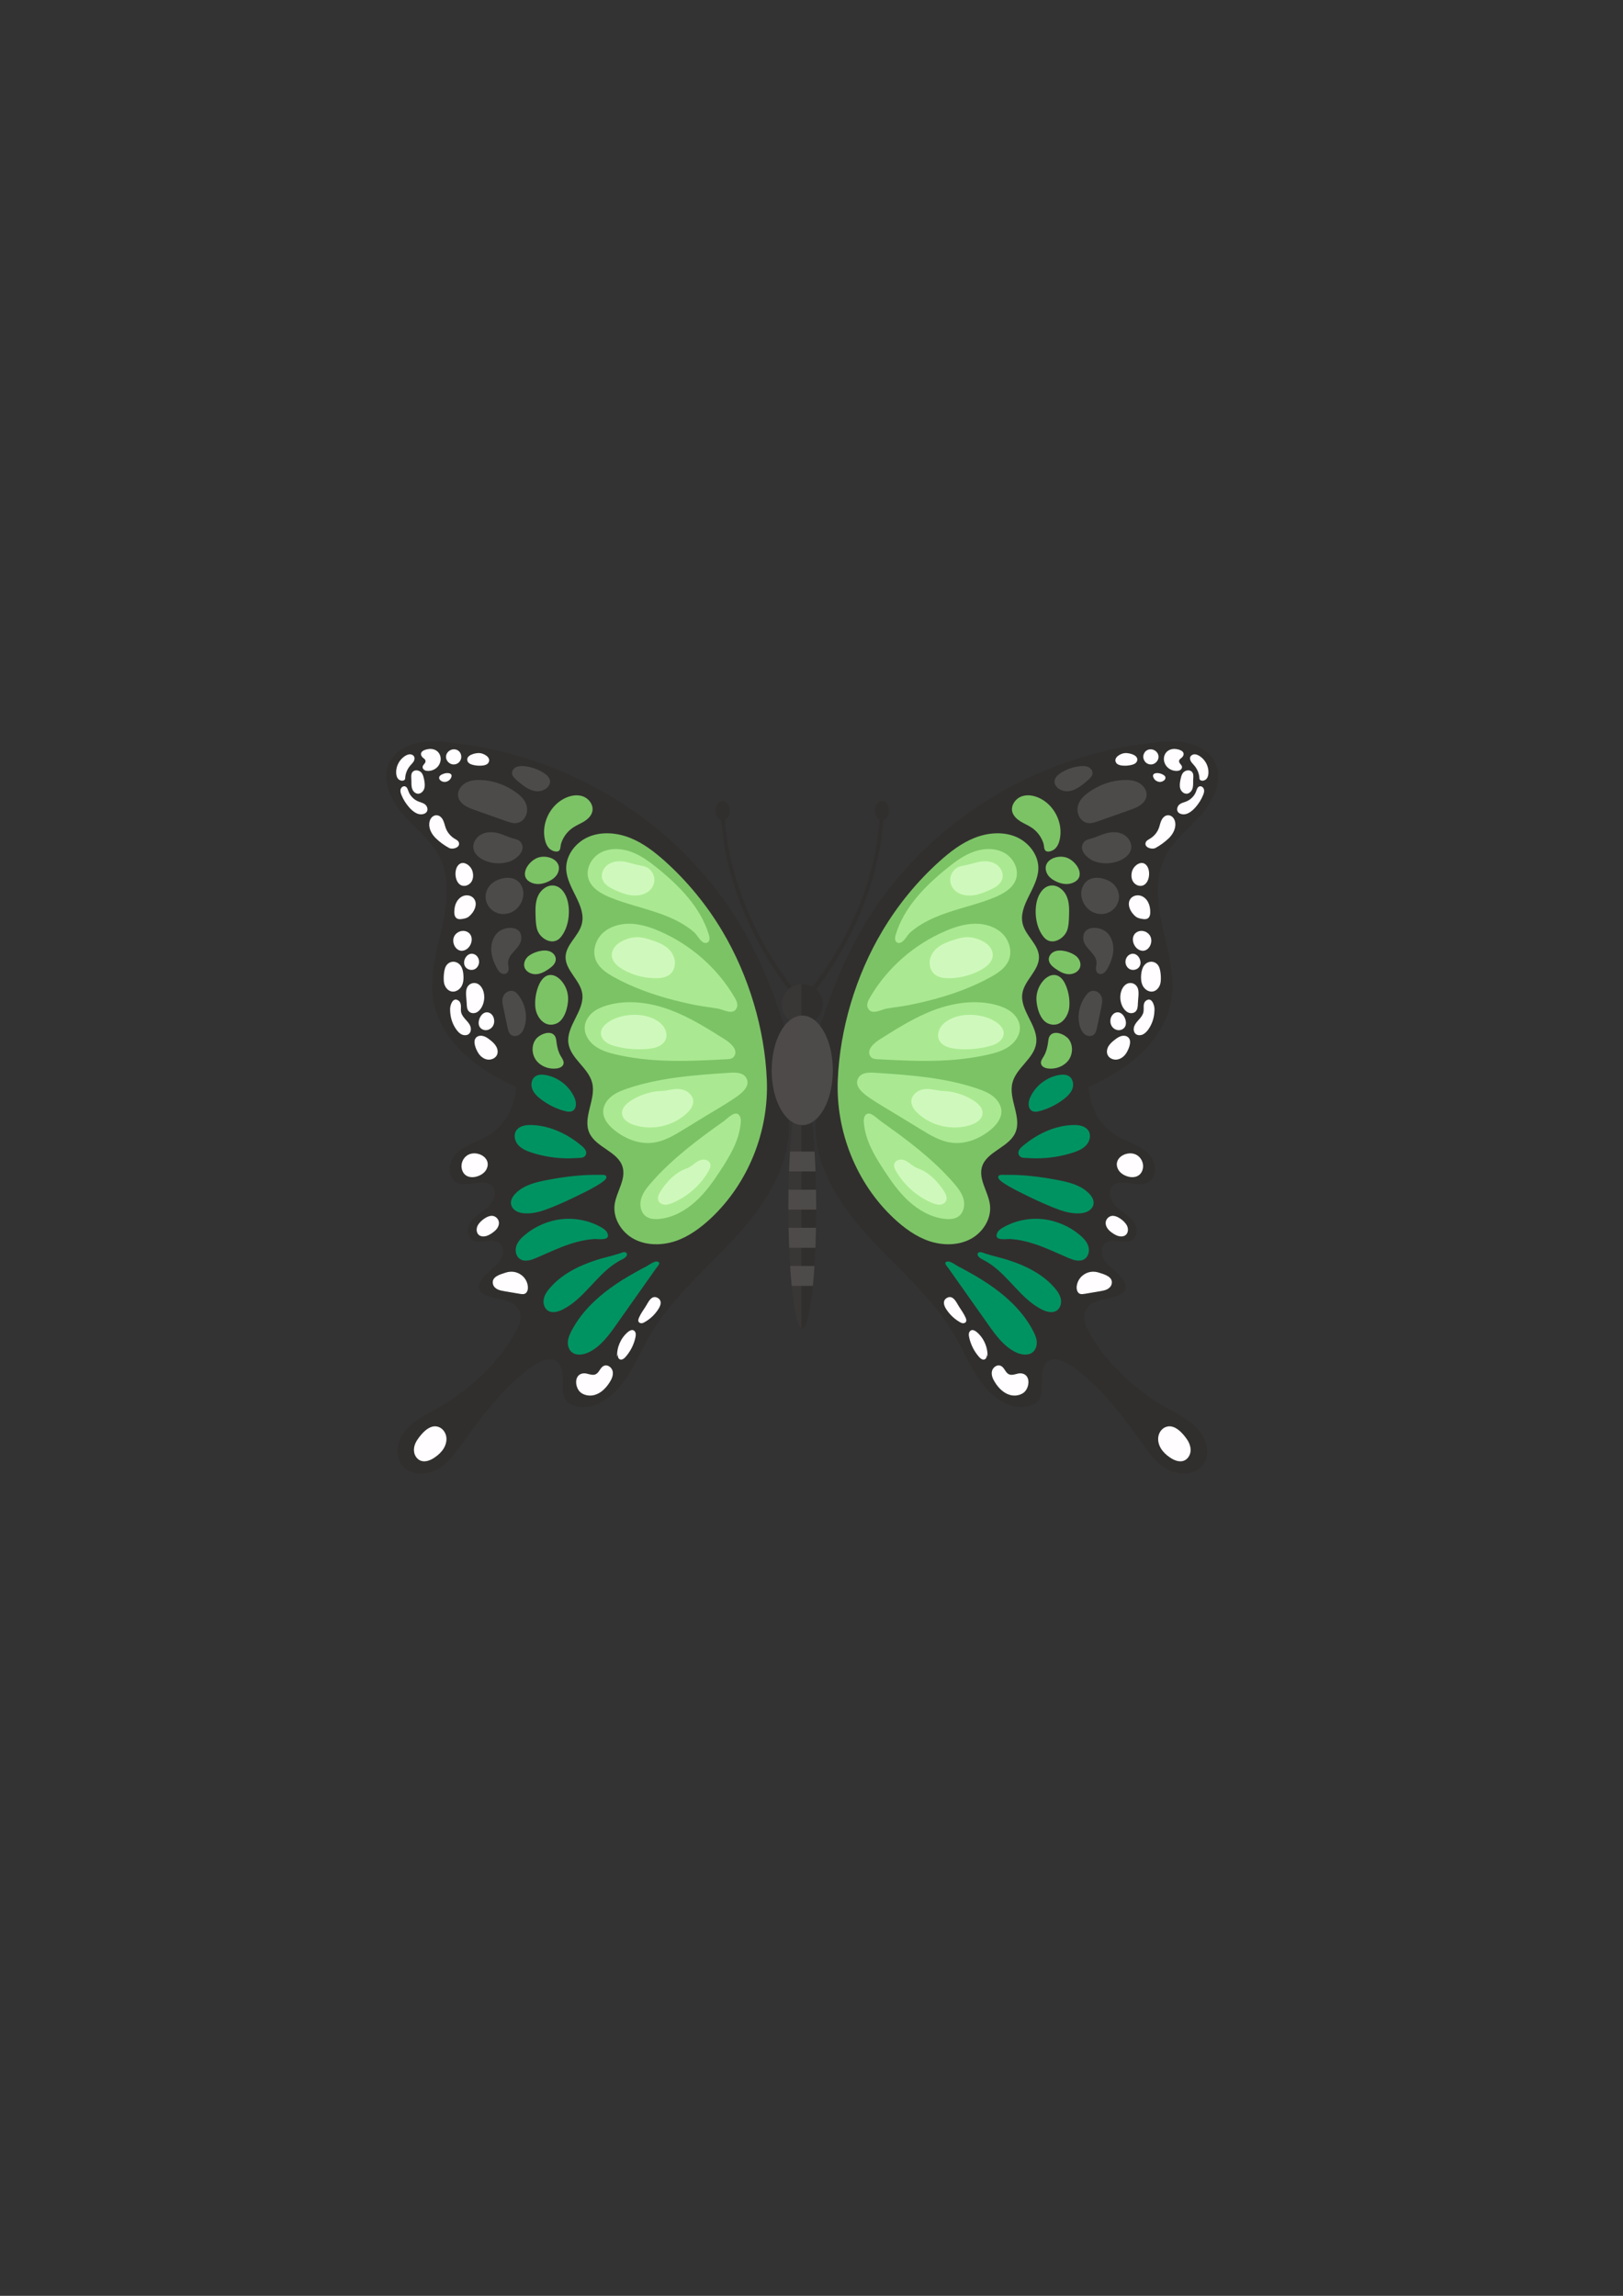 <svg xmlns="http://www.w3.org/2000/svg" width="210mm" height="297mm" shape-rendering="geometricPrecision" text-rendering="geometricPrecision" image-rendering="optimizeQuality" fill-rule="evenodd" clip-rule="evenodd" viewBox="0 0 21000 29700"><rect x="0" y="0" width="21000" height="29700" fill="#333333" stroke="none"/><g fill-rule="nonzero"><path fill="#312F2D" d="M10130 13217c-192-580-426-1120-793-1617-198-267-422-514-670-737-787-705-1807-1153-2864-1259-140-14-282-22-419 11-136 32-268 109-335 230-120 215-7 487 153 675 161 188 369 340 482 559 146 285 102 627 31 939-70 312-164 631-104 945 50 262 205 497 402 679 194 180 428 311 669 423-40 257-112 484-396 642-129 71-279 112-383 217-104 104-123 311 10 375 145 70 360-72 461 51 60 73 20 186-47 253-67 66-157 109-218 181s-81 196-4 252c98 71 256-30 353 42 71 52 59 165 8 236s-130 118-190 183c-216 232 48 282 220 315 236 45 292 200 186 401-220 412-606 766-1010 998-149 85-311 160-421 290-111 130-153 338-40 467 110 126 320 118 465 31 144-88 239-233 337-369 245-340 575-780 945-996 149-87 292-63 318 118 28 192-68 405 220 448 115 18 233-23 330-87 290-188 411-541 584-839 280-485 724-853 1105-1267 380-414 715-925 693-1483-6-156-42-310-102-453 58-67 106-140 140-218 100-229-44-419-116-636z"/><path fill="#7CC366" d="M8605 11142c-136-121-282-235-451-302-170-68-366-85-534-16-169 70-300 238-294 419 10 252 268 474 200 718-42 150-202 259-208 415-5 175 186 300 215 472 37 225-210 423-178 649 28 198 258 316 307 510 54 213-127 448-36 649 85 189 369 240 429 438 50 164-82 325-103 494-21 179 94 359 255 443 162 84 361 82 534 24 173-59 323-170 456-294 487-456 752-1128 725-1789-27-663-235-1352-574-1923-200-337-451-644-743-907z"/><path fill="#009362" d="M7898 16663c-203 147-385 329-501 550-23 44-44 90-49 139s9 102 46 136c61 56 160 39 234 1 149-76 251-217 347-353l411-582c34-49 69-97 103-146 22-31 73-76 13-88-37-8-105 45-137 62-50 26-99 52-148 80-110 61-218 127-319 201zM7541 16366c-161 69-313 164-426 296-37 43-71 92-80 148-10 55 10 119 58 148 56 32 128 12 185-16 271-135 426-426 676-594 33-22 67-42 103-59 25-12 80-52 44-84-21-19-66 5-88 12-99 32-202 53-301 85-58 19-115 40-171 64zM7379 16092c-151 49-294 119-440 181-34 14-68 28-104 33-37 6-76 2-106-18-53-34-67-107-49-166s63-106 111-146c136-114 307-187 484-205 178-17 361 22 514 112 26 16 54 35 67 63 56 113-114 80-168 83-106 7-209 30-309 63zM7154 15613c-114 46-234 90-357 84-40-2-81-9-116-29-35-19-63-53-69-92-7-50 22-99 57-135 104-108 259-147 407-175 224-43 453-72 681-67 26 0 91-9 89 30-1 30-51 63-73 77-88 59-188 107-283 154-110 55-222 106-336 153zM6885 14913c-65-21-131-48-177-97-46-50-66-128-31-186 19-31 53-53 88-64 36-11 74-13 111-12 240 6 469 117 652 271 37 31 78 77 45 125-24 35-72 28-110 31-124 9-249 3-371-18-70-12-139-29-207-50zM6998 14220c-47-36-92-79-112-135-20-55-9-125 40-160 39-27 92-26 139-17 161 31 304 144 368 293 42 95 16 203-104 177-119-27-235-85-331-158z"/><path fill="#AAE991" d="M8421 15306c-54 62-107 130-127 210-21 80-1 175 68 222 50 34 116 37 177 30 174-19 334-110 463-227s230-261 325-407c121-185 238-385 257-606 3-30 3-62-12-89-50-91-156 29-205 64-83 59-167 119-249 180-161 120-319 246-465 383-82 76-159 156-232 240zM8855 14606c-130 80-265 162-417 178-175 19-351-54-487-163-76-61-146-143-146-239-1-77 44-148 104-196 59-49 133-78 206-103 424-144 879-176 1327-205 75-5 164-4 207 56 85 120-80 230-165 286-123 82-253 156-379 233-83 51-167 102-250 153zM7972 13642c-98-23-198-52-278-113-81-60-139-157-127-257 8-70 51-134 107-179 56-44 125-72 194-91 261-72 544-32 798 61 254 94 485 240 714 384 65 41 184 136 114 225-26 33-78 30-117 32-64 4-129 7-194 10-259 12-520 17-778-5-146-13-291-34-433-67zM7943 12640c-93-52-187-114-230-211-52-117-12-262 80-352s226-129 355-127c130 2 256 41 375 92 410 174 761 482 984 865 23 40 45 88 26 130-45 103-166 25-238 12-99-18-200-28-300-48-234-47-465-108-688-193-125-48-247-103-364-168zM8501 11806c-201-69-411-116-608-197-117-48-238-118-278-237-42-127 34-273 152-339 118-65 266-61 394-15 127 45 238 126 343 211 288 232 560 510 668 862 11 35 16 81-16 101-20 13-49 7-68-8-44-34-68-91-112-129-46-39-95-73-147-104-103-61-214-107-328-145z"/><path fill="#7CC366" d="M7258 12682c-39-43-95-77-153-68-65 10-108 72-134 132-36 87-52 183-45 277 10 133 121 282 274 218 106-44 150-215 151-316 1-89-32-177-93-243zM7345 11657c-22-90-79-184-172-200-89-15-175 52-212 134-36 81-34 174-31 263 2 60 4 121 23 178 39 116 204 208 300 95 103-121 129-321 92-470zM7413 10707c46-31 98-52 146-81 47-30 91-71 104-124 22-83-40-171-122-200-81-29-173-8-249 33-183 99-286 323-242 524 10 47 29 94 66 125 24 21 81 45 113 25 27-18 21-65 31-96 26-83 80-157 153-206zM6892 11425c68 24 146 8 211-25 49-24 95-59 116-109 68-167-149-248-276-189-129 60-239 256-51 323zM6835 12371c-40 35-64 91-49 141 19 60 88 94 151 91 63-4 121-37 172-74 40-28 80-66 82-115 3-44-29-85-70-103-82-38-220 5-286 60zM7257 13665c19 31 43 65 34 99-10 38-54 55-94 59-98 11-202-29-260-107-58-79-63-195-3-273 45-59 182-122 241-47 22 27 23 71 28 104 9 59 23 113 54 165z"/><path fill="#FFFDFF" d="M5744 12708c8 55 47 110 102 119 51 8 101-25 126-68 25-44 28-97 24-147-3-41-11-83-34-117-48-70-146-73-191 2-30 49-34 159-27 211zM5881 12105c28-46 88-73 141-59 120 33 96 192 3 241-111 58-198-90-144-182zM5878 11804c0-44 6-89 27-129 20-40 54-74 97-87s94-3 124 30c68 74 5 191-63 242-27 20-63 26-96 30-61 8-88-27-89-86zM6100 11407c25-40 27-91 13-137-22-77-130-155-192-67-45 64-35 198 34 243 49 32 115 8 145-39zM5638 10843c-49-48-86-113-84-181 1-29 8-58 26-80 17-23 46-38 74-35 37 3 65 33 80 66 16 33 22 69 35 103 21 55 62 103 113 134 22 13 47 25 55 49 22 66-81 95-126 71-60-32-126-80-173-127zM5196 10288c-10-24-19-50-13-75 6-26 32-47 57-40 28 7 36 40 46 66 22 59 71 108 131 131 46 17 99 27 112 83 7 32-5 58-35 72-79 35-155-29-202-83-40-46-73-98-96-154zM5338 10216c12 27 38 50 69 52 38 2 72-31 83-68 11-36 5-76-2-114-6-28-12-56-27-80-33-52-121-58-137 9-6 26-1 56-1 83 1 40-3 81 15 118zM5311 9901c14-17 30-32 41-50s16-42 7-61c-9-21-33-32-56-32-23 1-45 11-64 23-72 47-117 132-113 218 1 32 10 66 35 86 17 14 48 21 68 8 17-12 13-23 15-42 6-55 30-109 67-150zM5468 9923c0 15 9 29 21 37 12 9 27 12 42 13 54 3 109-22 141-65 64-89 22-209-90-219-51-5-170 22-125 96 16 27 56 34 48 71-6 25-36 40-37 67zM5772 9805c6 40 40 75 81 83 23 4 47 0 67-12 35-20 54-63 47-102-4-29-22-56-49-70-70-35-157 23-146 101zM5744 10115c12 2 25 0 36-4 19-6 36-18 48-35 48-72-29-86-83-68-21 7-53 20-61 42-13 35 30 62 60 65zM6048 9843c9 31 44 46 75 53 38 9 78 12 118 8 32-3 67-13 81-41 36-67-68-121-123-121-53-1-173 27-151 101zM6025 12513c29 36 86 45 125 21 25-16 42-43 47-72 8-43-12-92-51-113-97-52-181 90-121 164zM5907 13322c19 25 41 49 70 62 30 12 67 12 91-9 27-24 30-67 17-101s-39-61-64-88c-24-28-48-58-55-94-5-24-1-50-2-75-1-26-7-53-27-69-74-60-113 52-113 103-1 97 24 191 83 271zM6039 12983c1 38 3 80 32 105 24 22 63 24 94 10 30-14 52-41 68-69 34-62 42-137 22-204-10-32-27-63-53-84-55-45-134-25-161 41-23 56-3 142-2 201zM6185 13617c25 43 67 79 116 89 50 10 108-13 129-58 17-36 9-80-12-114-20-34-51-61-83-85-23-18-47-35-75-44s-60-9-85 6c-69 42-21 154 10 206zM6203 13278c15 31 50 50 85 49 34-1 68-20 87-49s24-65 16-99c-8-36-33-70-69-80-90-26-154 111-119 179zM6190 15213c44-17 86-47 106-90 61-127-78-222-195-199-105 20-161 143-111 237 39 74 128 81 200 52zM6183 15850c-23 41-22 99 15 128 22 17 52 21 80 15 27-5 53-18 76-33 28-18 55-38 75-64s31-60 25-92c-7-35-36-65-71-73-69-17-169 63-200 119zM6379 16613c7 30 31 53 59 67 28 13 59 19 89 24 67 11 134 23 201 34 20 3 42 7 62-1 33-14 43-56 40-91-4-57-33-111-77-146-61-49-136-60-208-37-68 22-191 52-166 150zM7697 18045c81-24 143-88 189-159 28-43 51-93 42-143-9-51-64-94-112-75s-58 80-101 106c-54 33-114-16-172-7-123 18-104 193-25 251 50 36 120 45 179 27zM7985 17551c-6-120 47-241 139-319 20-16 46-32 71-23 16 7 27 23 30 40s0 35-3 52c-20 93-64 180-127 252-19 22-49 45-75 32-17-7-25-27-25-45 1-18 8-36 15-52l-25 63zM8268 17046c-8 18-14 39-4 55 8 13 25 18 40 17 15-2 29-9 42-17 73-42 134-102 177-173 28-45 43-102-9-135-34-21-65-17-93 9-30 29-48 71-71 106-30 45-60 88-82 138zM5400 18626c-29 43-48 95-43 147 4 52 36 103 85 123 62 24 132-6 186-44 45-31 86-69 114-116s42-104 31-157-49-103-101-120c-112-39-219 87-272 167z"/><path fill="#CFF9BC" d="M7917 12373c10 76 78 132 145 170 126 71 271 110 417 112 66 1 137-8 188-49 66-54 82-153 50-232-56-142-211-189-345-230-122-37-227-23-339 40-68 37-126 108-116 189zM7871 13223c-49 34-96 83-96 143 0 46 28 89 66 116 37 28 83 43 128 54 135 35 275 46 414 33 89-8 190-35 227-115 34-72-1-162-62-216-171-150-497-138-677-15zM8166 14237c-62 39-124 98-117 171 6 76 85 124 159 147 231 73 499 13 676-151 47-43 90-100 85-164-5-75-76-132-151-147-62-12-123 0-185 12-52 10-106 8-159 16-109 17-215 57-308 116zM8547 15411c-24 38-46 85-26 126 15 30 51 47 86 48 34 0 67-12 99-25 193-83 357-228 461-408 17-30 33-66 22-98-13-42-66-60-109-51-59 13-99 58-147 89-37 23-80 33-119 54-108 59-202 162-267 265zM7869 11183c-61 41-98 122-75 191 24 70 96 110 164 140 64 30 131 57 202 67s146 3 207-33c120-70 135-224 27-312-32-25-69-32-108-39-61-11-118-31-179-45-79-18-168-16-238 31z"/><path fill="#4D4B49" d="M6222 10091c-69-3-142 4-202 40-60 35-104 104-92 172 8 47 41 87 81 114 40 28 86 44 132 61 135 48 271 96 407 144 47 17 96 34 145 24 73-14 124-87 127-160 6-135-108-217-212-280-116-69-250-110-386-115zM6226 10795c-67 36-115 114-99 188 14 68 74 117 137 146 100 45 217 52 322 19 93-29 234-147 151-254-24-31-68-39-104-49-59-17-112-44-170-62-77-23-164-27-237 12zM6677 10085c-25-22-50-49-52-82-1-35 25-67 58-81 32-14 69-13 104-10 86 10 171 38 244 84 43 27 86 66 86 115 1 38-25 73-57 94-137 89-281-28-383-120zM6286 11636c13 80 73 150 151 176 57 20 122 15 178-9 136-60 207-246 116-371-79-109-239-87-340-23-76 48-120 138-105 227zM6427 12076c-53 60-75 143-70 222 4 79 34 156 72 226 13 24 28 48 51 63s56 19 77 2c20-15 25-42 24-66s-8-48-7-72c2-115 154-180 169-294 27-194-224-185-316-81zM6501 12929c-3 35 4 71 12 106 18 87 37 174 55 261 7 34 16 71 45 92 32 25 81 17 114-8 32-25 50-63 61-102 37-125 13-264-58-373-27-39-59-86-111-87-65-1-112 50-118 111z"/><g><path fill="#312F2D" d="M10631 13217c193-580 426-1120 794-1617 197-267 422-514 670-737 787-705 1806-1153 2864-1259 139-14 282-22 419 11 136 32 267 109 335 230 120 215 7 487-154 675-160 188-369 340-481 559-146 285-102 627-31 939 70 312 163 631 104 945-50 262-205 497-403 679-194 180-428 311-668 423 40 257 111 484 395 642 129 71 280 112 384 217 103 104 122 311-11 375-144 70-359-72-461 51-60 73-19 186 48 253 67 66 157 109 218 181s80 196 4 252c-99 71-256-30-353 42-71 52-59 165-8 236s130 118 189 183c216 232-47 282-219 315-236 45-292 200-186 401 219 412 606 766 1010 998 149 85 310 160 421 290s153 338 40 467c-111 126-321 118-465 31-144-88-240-233-337-369-245-340-576-780-946-996-148-87-292-63-317 118-28 192 68 405-221 448-115 18-232-23-329-87-291-188-411-541-584-839-281-485-725-853-1105-1267s-716-925-693-1483c6-156 42-310 102-453-58-67-106-140-140-218-100-229 44-419 115-636z"/><path fill="#7CC366" d="M12157 11142c135-121 282-235 451-302 169-68 366-85 534-16 168 70 300 238 293 419-9 252-268 474-200 718 42 150 203 259 208 415 6 175-185 300-214 472-38 225 210 423 178 649-28 198-258 316-307 510-55 213 127 448 36 649-86 189-369 240-430 438-49 164 83 325 103 494 22 179-93 359-255 443s-360 82-533 24c-173-59-323-170-456-294-487-456-752-1128-725-1789 27-663 234-1352 574-1923 200-337 450-644 743-907z"/><path fill="#009362" d="M12864 16663c203 147 385 329 501 550 23 44 44 90 49 139 4 49-9 102-46 136-61 56-160 39-234 1-149-76-251-217-347-353l-411-582c-34-49-69-97-103-146-22-31-73-76-14-88 37-8 106 45 138 62 50 26 99 52 148 80 110 61 217 127 319 201zM13221 16366c161 69 313 164 426 296 37 43 70 92 80 148 9 55-10 119-59 148-55 32-127 12-185-16-270-135-425-426-676-594-33-22-67-42-102-59-25-12-80-52-45-84 21-19 67 5 89 12 98 32 201 53 300 85 58 19 116 40 172 64zM13383 16092c151 49 294 119 440 181 33 14 68 28 104 33 36 6 75 2 106-18 52-34 67-107 49-166-19-59-64-106-111-146-136-114-307-187-485-205-177-17-360 22-513 112-27 16-54 35-68 63-55 113 114 80 169 83 105 7 209 30 309 63zM13608 15613c114 46 233 90 357 84 40-2 81-9 115-29 35-19 64-53 69-92 8-50-21-99-57-135-103-108-259-147-406-175-225-43-453-72-682-67-26 0-90-9-88 30 1 30 51 63 72 77 89 59 189 107 284 154 110 55 222 106 336 153zM13877 14913c65-21 131-48 177-97 46-50 66-128 31-186-20-31-53-53-89-64-35-11-73-13-110-12-240 6-469 117-652 271-37 31-78 77-45 125 24 35 71 28 109 31 124 9 249 3 372-18 70-12 139-29 207-50zM13763 14220c47-36 92-79 113-135 20-55 8-125-40-160-39-27-92-26-140-17-161 31-303 144-368 293-41 95-16 203 105 177 119-27 234-85 330-158z"/><path fill="#AAE991" d="M12341 15306c54 62 107 130 127 210s0 175-68 222c-50 34-116 37-177 30-174-19-334-110-463-227s-230-261-325-407c-122-185-238-385-257-606-3-30-3-62 11-89 50-91 156 29 206 64 83 59 166 119 249 180 161 120 319 246 465 383 81 76 159 156 232 240zM11907 14606c130 80 265 162 417 178 175 19 351-54 487-163 75-61 145-143 146-239 1-77-44-148-104-196-60-49-133-78-206-103-425-144-879-176-1327-205-75-5-164-4-207 56-85 120 80 230 164 286 124 82 254 156 380 233 83 51 166 102 250 153zM12790 13642c98-23 198-52 278-113 80-60 139-157 127-257-9-70-52-134-108-179-56-44-124-72-193-91-262-72-544-32-799 61-254 94-484 240-713 384-65 41-184 136-115 225 27 33 79 30 117 32 65 4 130 7 195 10 259 12 519 17 778-5 145-13 290-34 433-67zM12818 12640c93-52 188-114 231-211 52-117 12-262-80-352s-226-129-356-127c-129 2-255 41-374 92-411 174-762 482-984 865-23 40-46 88-27 130 46 103 167 25 238 12 100-18 201-28 301-48 233-47 465-108 687-193 125-48 247-103 364-168zM12260 11806c202-69 412-116 609-197 116-48 238-118 277-237 42-127-33-273-151-339-118-65-266-61-394-15-128 45-238 126-343 211-289 232-561 510-668 862-11 35-16 81 15 101 21 13 49 7 68-8 44-34 68-91 113-129 46-39 95-73 147-104 103-61 214-107 327-145z"/><path fill="#7CC366" d="M13503 12682c40-43 96-77 153-68 66 10 109 72 134 132 37 87 53 183 46 277-10 133-121 282-274 218-106-44-150-215-152-316-1-89 33-177 93-243zM13416 11657c23-90 80-184 172-200 89-15 176 52 212 134 37 81 35 174 32 263-2 60-4 121-23 178-40 116-204 208-300 95-104-121-129-321-93-470zM13349 10707c-46-31-99-52-146-81-47-30-91-71-105-124-21-83 41-171 122-200 82-29 174-8 250 33 183 99 286 323 242 524-10 47-29 94-66 125-25 21-81 45-113 25-27-18-22-65-31-96-26-83-80-157-153-206zM13870 11425c-69 24-146 8-211-25-49-24-95-59-116-109-68-167 148-248 276-189 129 60 239 256 51 323zM13927 12371c40 35 64 91 48 141-18 60-87 94-150 91-64-4-121-37-172-74-40-28-80-66-83-115-2-44 30-85 70-103 82-38 221 5 287 60zM13505 13665c-19 31-44 65-34 99 10 38 54 55 93 59 98 11 203-29 261-107 58-79 62-195 3-273-46-59-182-122-241-47-22 27-23 71-28 104-10 59-23 113-54 165z"/><path fill="#FFFDFF" d="M15017 12708c-8 55-46 110-102 119-50 8-100-25-125-68-25-44-29-97-25-147 4-41 12-83 35-117 47-70 146-73 191 2 29 49 34 159 26 211zM14880 12105c-27-46-87-73-140-59-120 33-96 192-3 241 111 58 198-90 143-182zM14883 11804c1-44-6-89-26-129s-54-74-97-87-94-3-125 30c-67 74-5 191 64 242 27 20 62 26 96 30 61 8 88-27 88-86zM14662 11407c-26-40-27-91-14-137 23-77 131-155 193-67 45 64 35 198-35 243-49 32-114 8-144-39zM15124 10843c49-48 85-113 84-181-1-29-8-58-26-80-17-23-46-38-75-35-36 3-64 33-80 66-15 33-21 69-34 103-21 55-62 103-114 134-21 13-47 25-55 49-22 66 81 95 127 71 59-32 125-80 173-127zM15566 10288c10-24 19-50 12-75-6-26-32-47-57-40-27 7-36 40-45 66-22 59-71 108-131 131-47 17-99 27-112 83-7 32 5 58 35 72 78 35 155-29 202-83 40-46 73-98 96-154zM15424 10216c-13 27-39 50-69 52-39 2-73-31-84-68-11-36-4-76 3-114 6-28 12-56 27-80 33-52 121-58 137 9 6 26 1 56 0 83 0 40 3 81-14 118zM15451 9901c-14-17-30-32-41-50s-17-42-8-61c10-21 34-32 57-32 23 1 44 11 63 23 73 47 118 132 114 218-1 32-10 66-35 86-17 14-49 21-68 8-18-12-13-23-15-42-6-55-31-109-67-150zM15294 9923c0 15-9 29-21 37-13 9-28 12-43 13-53 3-108-22-140-65-65-89-22-209 90-219 51-5 170 22 125 96-16 27-56 34-48 71 6 25 36 40 37 67zM14989 9805c-6 40-40 75-80 83-23 4-47 0-67-12-35-20-54-63-48-102 5-29 23-56 50-70 70-35 157 23 145 101zM15017 10115c-12 2-24 0-35-4-19-6-37-18-48-35-48-72 29-86 83-68 21 7 52 20 61 42 12 35-31 62-61 65zM14713 9843c-9 31-43 46-74 53-39 9-79 12-118 8-32-3-67-13-82-41-35-67 69-121 124-121 53-1 172 27 150 101zM14737 12513c-29 36-86 45-126 21-25-16-42-43-47-72-8-43 13-92 52-113 97-52 181 90 121 164zM14855 13322c-19 25-42 49-71 62-29 12-66 12-90-9-28-24-30-67-17-101s39-61 63-88c25-28 48-58 55-94 5-24 2-50 3-75 0-26 7-53 27-69 74-60 112 52 113 103 1 97-25 191-83 271zM14723 12983c-1 38-4 80-32 105-25 22-64 24-94 10s-53-41-69-69c-34-62-42-137-21-204 10-32 27-63 53-84 55-45 134-25 161 41 22 56 3 142 2 201zM14577 13617c-25 43-67 79-117 89s-107-13-128-58c-17-36-9-80 11-114 21-34 52-61 84-85 23-18 47-35 75-44 27-9 59-9 84 6 70 42 22 154-9 206zM14559 13278c-15 31-50 50-85 49s-68-20-87-49-24-65-17-99c9-36 34-70 69-80 91-26 154 111 120 179zM14572 15213c-45-17-86-47-107-90-61-127 79-222 195-199 105 20 162 143 112 237-40 74-129 81-200 52zM14579 15850c23 41 22 99-15 128-22 17-53 21-80 15-28-5-53-18-77-33-28-18-55-38-74-64-20-26-31-60-25-92 7-35 36-65 70-73 70-17 170 63 201 119zM14383 16613c-7 30-32 53-59 67-28 13-59 19-89 24-67 11-134 23-201 34-21 3-43 7-62-1-33-14-43-56-41-91 5-57 34-111 78-146 61-49 136-60 208-37 68 22 191 52 166 150zM13065 18045c-81-24-144-88-189-159-28-43-51-93-42-143 9-51 64-94 112-75s58 80 100 106c55 33 114-16 172-7 124 18 105 193 25 251-50 36-119 45-178 27zM12777 17551c6-120-47-241-139-319-20-16-46-32-71-23-16 7-27 23-30 40s-1 35 3 52c20 93 64 180 127 252 19 22 48 45 75 32 17-7 25-27 25-45-1-18-8-36-15-52l25 63zM12494 17046c8 18 14 39 4 55-9 13-25 18-41 17-15-2-29-9-42-17-72-42-133-102-177-173-27-45-42-102 10-135 33-21 64-17 92 9 31 29 49 71 72 106 29 45 60 88 82 138zM15362 18626c28 43 47 95 43 147-5 52-36 103-85 123-62 24-132-6-186-44-45-31-86-69-114-116s-42-104-31-157c10-53 48-103 100-120 112-39 220 87 273 167z"/><path fill="#CFF9BC" d="M12844 12373c-10 76-77 132-144 170-127 71-271 110-417 112-66 1-137-8-188-49-66-54-82-153-51-232 57-142 212-189 346-230 122-37 226-23 339 40 67 37 126 108 115 189zM12890 13223c50 34 96 83 97 143 0 46-29 89-66 116-37 28-83 43-128 54-135 35-276 46-414 33-89-8-190-35-228-115-34-72 2-162 63-216 171-150 496-138 676-15zM12596 14237c62 39 124 98 117 171-7 76-86 124-159 147-231 73-500 13-676-151-47-43-90-100-86-164 5-75 77-132 151-147 63-12 124 0 185 12 53 10 106 8 160 16 109 17 215 57 308 116zM12215 15411c24 38 45 85 25 126-15 30-51 47-85 48-34 0-68-12-99-25-193-83-357-228-461-408-18-30-34-66-23-98 14-42 67-60 110-51 58 13 98 58 147 89 37 23 80 33 119 54 108 59 201 162 267 265zM12892 11183c62 41 99 122 75 191-23 70-95 110-163 140-65 30-132 57-202 67-71 10-146 3-208-33-119-70-135-224-26-312 32-25 68-32 107-39 62-11 119-31 180-45 79-18 168-16 237 31z"/><path fill="#4D4B49" d="M14539 10091c70-3 143 4 203 40 60 35 104 104 92 172-8 47-41 87-81 114-40 28-86 44-132 61-136 48-272 96-407 144-47 17-97 34-146 24-72-14-123-87-126-160-6-135 107-217 212-280 116-69 250-110 385-115zM14536 10795c67 36 114 114 99 188-14 68-74 117-138 146-99 45-216 52-321 19-93-29-234-147-152-254 25-31 69-39 105-49 58-17 112-44 170-62 77-23 164-27 237 12zM14085 10085c25-22 50-49 51-82 2-35-25-67-57-81s-69-13-104-10c-87 10-171 38-245 84-42 27-85 66-86 115 0 38 26 73 58 94 136 89 281-28 383-120zM14476 11636c-13 80-73 150-151 176-58 20-123 15-178-9-136-60-207-246-116-371 78-109 239-87 340-23 76 48 120 138 105 227zM14335 12076c53 60 75 143 70 222s-34 156-72 226c-14 24-29 48-51 63-23 15-56 19-78 2-19-15-25-42-23-66 1-24 8-48 7-72-2-115-154-180-170-294-26-194 225-185 317-81zM14260 12929c4 35-4 71-11 106-18 87-37 174-55 261-8 34-17 71-45 92-33 25-82 17-114-8s-50-63-62-102c-37-125-12-264 59-373 26-39 58-86 111-87 65-1 112 50 117 111z"/></g><g><path fill="#312F2D" d="M11503 10491c1-70-38-128-88-130s-91 53-93 123c-1 56 24 104 60 122-95 1267-895 2192-904 2201-10 12-11 33-3 48 5 8 12 12 19 12 5 0 10-2 15-7 8-10 824-952 921-2249 40-11 71-60 73-120zM9259 10491c-1-70 38-128 88-130s91 53 92 123c2 56-24 104-59 122 95 1267 895 2192 903 2201 11 12 12 33 4 48-5 8-12 12-19 12-5 0-10-2-15-7-8-10-824-952-921-2249-41-11-72-60-73-120z"/><path fill="#312F2D" d="M10648 12992c0-144-120-261-267-261-148 0-267 117-267 261 0 145 119 262 267 262 147 0 267-117 267-262zM10561 15626v22c-1 80-1 159-3 236-1 89-4 175-7 258-4 82-8 161-12 236-6 91-13 178-21 257-33 336-82 550-137 550s-104-214-137-550c-8-79-15-166-21-257-4-75-9-154-12-236-3-83-6-169-7-258-2-77-3-156-3-236v-22c0-80 1-158 2-235 1-81 4-160 6-237 4-89 8-175 13-257 9-140 20-269 32-380 33-278 78-449 127-449s94 171 126 449c13 111 24 240 33 380 5 82 9 168 12 257 3 77 5 156 7 237 1 77 2 155 2 235z"/><path fill="#4D4B49" d="M10776 13846c0 392-177 709-395 709-219 0-396-317-396-709 0-391 177-708 396-708 218 0 395 317 395 708zM10552 15154h-343c4-89 8-175 13-257h318c5 82 9 168 12 257zM10561 15626v22h-360v-22c0-80 1-158 2-235h356c1 77 2 155 2 235zM10558 15884c-1 89-4 175-7 258h-340c-3-83-6-169-7-258h354zM10539 16378c-6 91-13 178-21 257h-274c-8-79-15-166-21-257h316z"/><path fill="#4D4B49" fill-opacity=".302" d="M10368 12731v4449c-50-30-94-235-124-545-8-79-15-166-21-257-4-75-9-154-12-236-3-83-6-169-7-258-2-77-3-156-3-236v-22c0-80 1-158 2-235 1-81 4-160 6-237 4-89 8-175 13-257 9-140 20-269 32-380-156-94-269-359-269-671 0-288 97-535 234-646-64-48-105-123-105-208 0-140 112-254 254-261z"/></g></g></svg>